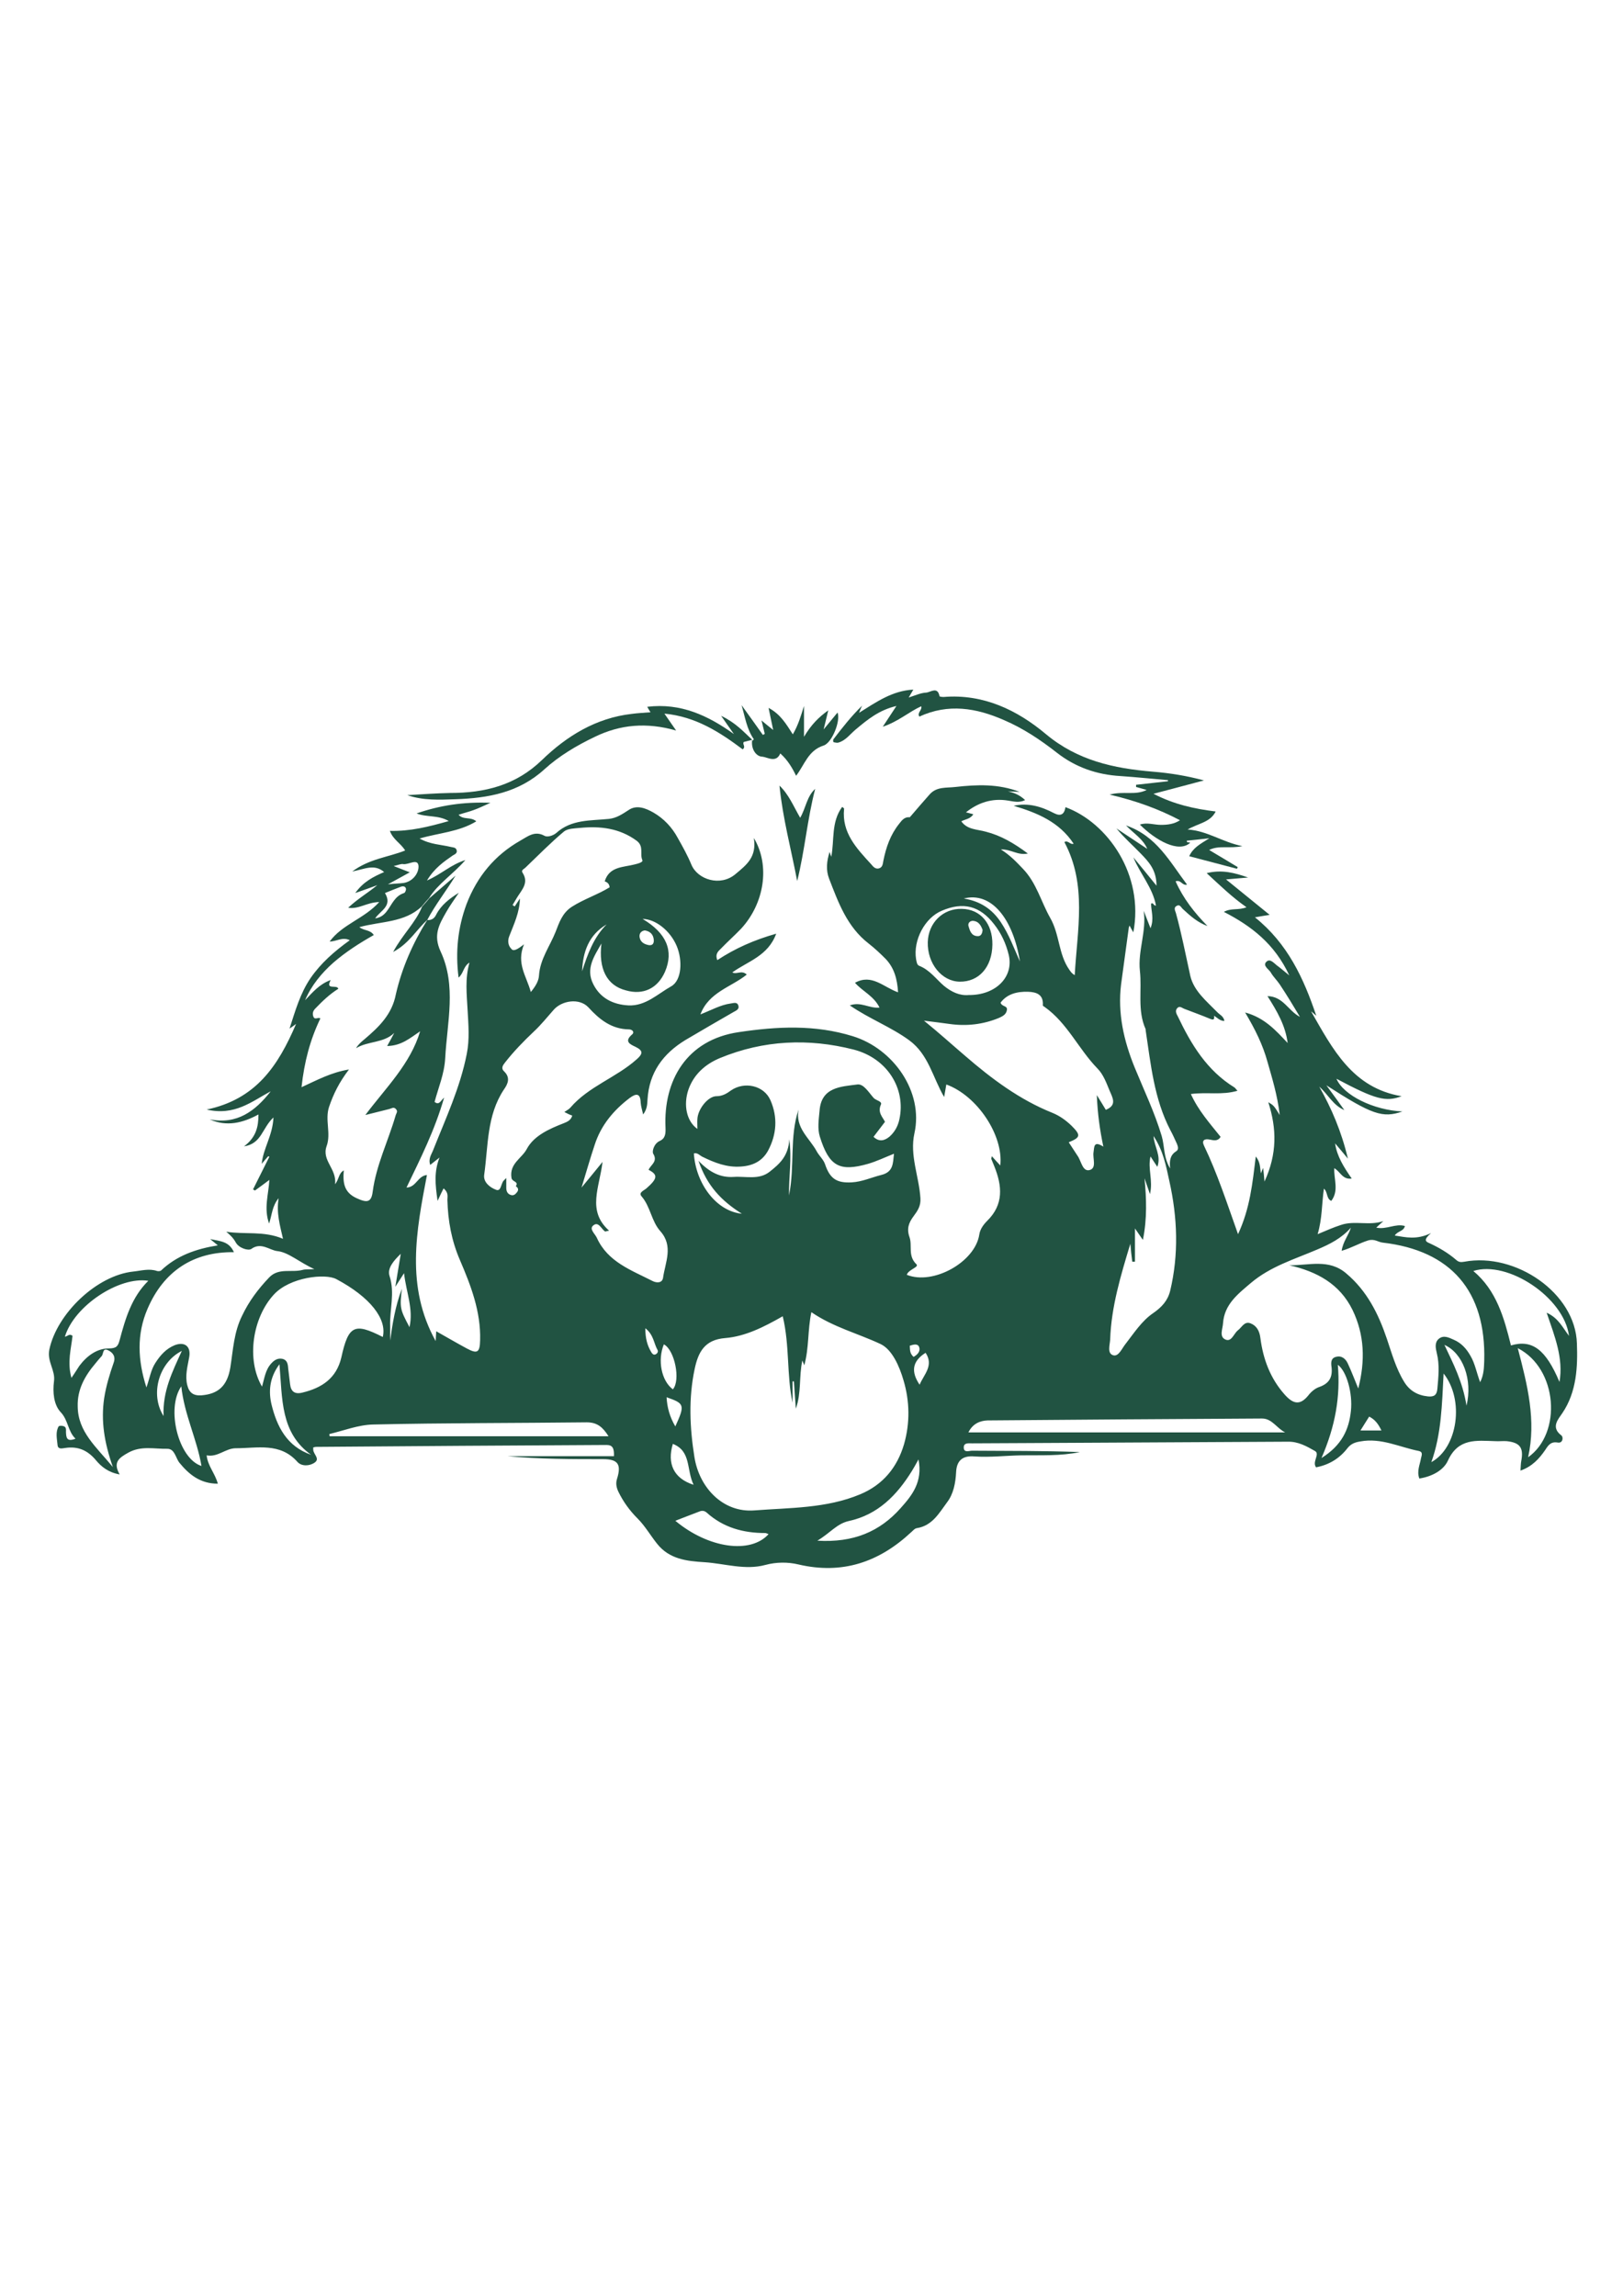 <?xml version="1.0" encoding="utf-8"?>
<!-- Generator: Adobe Illustrator 24.2.3, SVG Export Plug-In . SVG Version: 6.00 Build 0)  -->
<svg version="1.1" id="Layer_1" xmlns="http://www.w3.org/2000/svg" xmlns:xlink="http://www.w3.org/1999/xlink" x="0px" y="0px"
	 viewBox="0 0 595.3 841.9" style="enable-background:new 0 0 595.3 841.9; fill: #215342;" xml:space="preserve">
<style type="text/css">
	.st0{fill:#FFFFFF;}
</style>
<g>
	<path d="M156.7,337.4c1.5,0.1,2.6-0.5,3.3-2c1.8-3.5,4.9-5.9,8.3-8c-1.6,2.4-3.3,4.7-4.7,7.2c-2.5,4.4-4.8,8.3-2,14.3
		c5.9,12.6,2.4,26,1.7,39.1c-0.3,5.8-2.5,10.8-3.9,16.1c1.7,1.3,2.1-0.3,3.5-1.6c-3.4,11.9-8.6,22.2-13.8,33
		c3.6-0.1,4.1-4.3,7.5-4.6c-3.9,20.4-7.9,40.9,3.2,60.9c0.1-1.3,0.1-2.3,0.2-3.6c3.9,2.2,7.5,4.3,11.2,6.3c3.9,2.1,4.8,1.5,4.9-3
		c0.3-10.5-3.4-20.1-7.4-29.4c-3.1-7.2-4.4-14.4-4.6-22.1c0-1.2,0.5-2.6-1.4-4.2c-0.6,1.2-1.2,2.4-2.2,4.6
		c-0.9-6.2-1.3-10.7,0.7-15.9c-1.5,1.2-2.4,1.9-3.4,2.7c-0.8-2.3,0.5-3.9,1.1-5.5c4.6-11.6,9.9-22.9,12.3-35.2
		c1.1-5.4,0.6-10.8,0.3-16.2c-0.3-5.7-1-11.4,0.7-17.3c-2.3,1.4-2.1,3.9-4,5.5c-1.2-9.4-0.3-18.2,2.9-26.9
		c3.9-10.2,10.4-18,19.7-23.3c2.7-1.5,5.3-3.8,8.9-1.8c1,0.6,3.1,0,4.3-1c5.6-5.1,12.7-4.5,19.4-5.2c2.7-0.3,4.8-1.7,7.1-3.2
		c3-2.1,6.4-0.7,9.2,0.9c3.8,2.2,6.8,5.4,8.9,9.3c1.8,3.2,3.6,6.4,5,9.8c2.3,5.5,10.6,8.1,16.1,3.5c4.2-3.5,7.9-6.3,6.8-13.3
		c6.1,10.2,3.8,24.1-4.7,33.3c-2.4,2.5-5,4.8-7.4,7.3c-0.9,0.9-2.2,1.9-1.3,4.2c6.5-4.3,13.5-7.4,21.6-9.7
		c-3,8.2-10.4,10.1-16.1,14.2c1.6,0.9,3.4-1,5.3,0.8c-5.7,4.6-13.9,6.4-17,14.6c4.1-1.6,7.4-3.5,11.1-4c1-0.1,2.3-0.7,2.8,0.7
		c0.5,1.4-0.8,1.9-1.7,2.4c-5.9,3.4-11.8,6.8-17.7,10.3c-8.2,5-13.3,11.9-13.9,21.8c-0.1,1.7-0.1,3.5-1.6,5.5
		c-0.4-1.7-0.8-3-0.9-4.3c-0.1-3.6-1.7-3.5-4.1-1.7c-5.9,4.5-10.5,10-12.8,17.2c-1.6,4.8-3,9.7-4.8,15.6c2.8-3.4,4.8-5.8,7.7-9.4
		c-1.1,9.4-5.8,17.9,2.4,25.2c-1.1,0.2-1.4,0.4-1.5,0.3c-1.4-1-2.4-3.8-4.3-2.2c-1.6,1.3,0.6,3,1.3,4.5c4,8.9,12.7,11.9,20.5,15.9
		c1.4,0.7,3.5,0.8,3.8-1.2c0.8-5.7,3.9-11.6-1-17.1c-3.3-3.7-3.6-9-6.9-12.8c-1.2-1.4,0.9-2.1,1.8-2.9c4.1-3.6,4.3-5,0.8-6.8
		c0.7-1.8,3.5-3,1.7-5.9c-0.5-0.8,0.2-3.7,2.4-4.7c2-0.9,2.2-2.6,2.1-4.9c-0.8-17.2,7.7-32.2,26.9-35c14.1-2.1,27.9-2.8,41.8,1.5
		c14.9,4.6,26,20.4,22.6,35.6c-1.8,8.1,1.7,15.8,2.2,23.8c0.2,2.9-1.1,4.7-2.5,6.6c-1.8,2.4-2.6,4.6-1.5,7.7
		c1.1,3.1-0.7,6.8,2.5,9.9c1.2,1.1-2.9,1.9-3.5,3.9c9.7,3.9,25.1-4.7,26.6-14.8c0.3-2,1.6-3.7,2.9-5c6.1-6,5.5-12.8,2.6-20
		c-0.4-0.9-0.7-1.8-1.1-2.7c0-0.1,0-0.2,0.2-1c1.1,1.3,2.1,2.3,3.1,3.4c1.2-11.1-8.5-25.6-19.8-29.7c-0.3,1.6-0.5,3.1-0.8,4.6
		c-4.2-7.2-5.7-15.6-12.8-20.8c-6.7-4.9-14.5-7.8-21.8-12.8c4.1-1.5,7.1,1.2,10.9,0.8c-2.1-4.3-6.2-5.9-9-9.1
		c6.2-3.4,10.4,1.6,15.8,3.5c-0.3-4.9-1.4-8.9-4.5-12.2c-2-2-4-3.9-6.3-5.7c-7.9-6.1-11.1-15-14.5-23.8c-1.2-3.1-0.9-6.4,0.2-9.8
		c0.2,0.7,0.4,1.3,0.6,1.8c1.2-6.1-0.1-12.7,4-18.3c0.5,0.4,0.8,0.6,0.7,0.7c-0.9,8.8,4.6,14.5,9.9,20.3c0.7,0.8,1.4,1.8,2.7,1.6
		c1.5-0.3,1.6-1.6,1.8-2.8c1-5,2.6-9.6,5.8-13.6c1-1.3,2-2.6,3.9-2.4c0,0,0.1-0.1,0.1-0.1c2.4-2.8,4.8-5.6,7.2-8.3
		c2.6-2.9,6.1-2.3,9.4-2.7c8-0.9,15.8-1.2,23.6,1.8c-1.4-0.1-2.9-0.1-4.3-0.2c2.3,0.5,4.4,1.4,6.3,3.2c-2.1,1.1-4.3,0.5-6.2,0.2
		c-6-1-11.1,0.8-15.5,4.3c0.5,0.1,1.5,0.4,2.7,0.7c-1.1,1.8-3,1.8-4.4,2.6c2.2,3.1,5.8,2.9,9,3.8c5.5,1.4,10.3,4.2,15.4,8
		c-3.7,0.8-6.1-1.6-9.9-1.5c3.5,2.2,5.8,4.7,8.1,7.1c5,5.2,6.6,12,10,18c3.5,6.1,3,13.3,7,19c0.5,0.7,0.9,1.4,2,2
		c0.9-16.5,4.6-33.1-3.8-48.8c1.4-0.8,2.1,1.1,3.4,0.6c-5.3-8-13.3-11.3-22-13.9c5.4-1.2,10.2,0.3,14.8,2.7c2.5,1.3,3.8,0.4,4.2-2.2
		c15.5,5.7,28.9,24.8,24.9,45.9c-0.6-1-1-1.7-1.4-2.5c-0.1,0.4-0.3,0.7-0.3,1c-0.9,6.9-1.9,13.7-2.8,20.6c-1.3,10.6,1,20.7,5,30.5
		c3.4,8.3,7.3,16.4,9.9,25.1c1.1,3.7,0.6,7.8,3.1,11.9c-0.3-2.9,0-4.9,2.2-6.3c1-0.6,0.7-1.7,0.3-2.7c-0.8-1.7-1.5-3.4-2.4-5
		c-6-11.5-7.2-24.2-9.1-36.8c0-0.1,0-0.2,0-0.3c-3.1-6.9-1.3-14.3-2.1-21.4c-0.8-7.3,2.5-14.5,1.4-22c0.7,1.9,1.5,3.8,2.5,6.4
		c1.4-3.5,0.2-6.3,0.2-9c0.9-0.6,0.8,0.8,1.8,0.7c-1.2-6.6-5.8-11.6-8.3-17.7c2.6,3.2,5.3,6.4,8.5,10.4c0-5.8-2.9-8.8-5.8-11.8
		c-2.9-3-6.1-5.8-8.9-9.2c3.8,2.5,7.5,5,11.3,7.5c-1.5-3.6-4.8-5.5-7.8-8.6c11.3,3.9,16.1,13.4,22.4,21.7c-1.8,0.5-2.2-1.9-4.2-1.2
		c2.8,6.3,6.9,11.5,11.7,16.4c-3.6-1.3-6.3-3.7-9-6.2c-0.7-0.6-1.1-1.9-2.3-1.2c-1.2,0.6-0.6,1.7-0.3,2.6c2.1,7.6,3.6,15.4,5.3,23.1
		c1.3,5.5,5.9,9.2,9.8,13.2c0.9,1,2.4,1.5,2.7,3.3c-1.7,0-2.6-1.2-3.8-1.9c0.2,1.3-0.1,1.7-1.5,1.1c-3.1-1.3-6.2-2.4-9.3-3.6
		c-0.9-0.3-1.8-1.3-2.7-0.3c-0.9,1-0.3,2.1,0.2,3c4.9,10.3,10.7,19.9,20.8,26.1c0.3,0.2,0.5,0.6,1.1,1.2c-5.7,1.7-11.2,0.4-17.1,1.2
		c2.7,6,6.9,10.7,10.9,15.7c-1,1.7-2.5,1.3-4,1c-1.9-0.4-3,0.3-2.1,2.2c4.9,10.2,8.4,21,12.5,32.5c4.4-9.5,5.3-18.6,6.5-28.5
		c1.8,2.2,1.5,4.2,1.9,6.2c0.2-0.6,0.4-1,0.8-2c0.2,1.6,0.3,2.7,0.5,5c4.7-10.2,4.5-19.4,1.4-29.1c2,1.2,2,1.2,4.2,4.7
		c-0.9-7.5-2.8-13.5-4.5-19.5c-1.7-6.2-4.5-11.9-8.2-18.1c7.1,1.9,11.3,6.6,15.6,11.2c-0.8-6.4-3.9-11.7-7.4-17.2
		c5.8,0.1,7.6,5.4,11.9,7.6c-2.4-4-4.8-8-7.4-11.9c-1-1.5-2.4-2.8-3.3-4.4c-0.7-1.2-3.2-2.5-1.5-4c1.4-1.2,2.8,0.8,4.1,1.7
		c1.1,0.8,2.1,1.7,4.2,3.4c-5.4-11.6-13.9-18.1-24-23.3c2.7-1.5,5.4-0.5,8.3-1.7c-5.3-3.7-9.6-7.9-14.6-12.5
		c5.6-1.4,10.3-0.1,15.2,1.6c-2.3,0.2-4.6,0.4-8.1,0.7c5.8,4.7,10.7,8.7,16,13c-1.9,0.3-3.2,0.5-5.4,0.9c12,9.6,17.9,22.4,22.5,36.1
		c-0.6-0.5-1.2-1.1-1.9-1.6c7.9,13.8,15.2,28.1,33.2,31.1c-5.8,2.2-9.6,1.2-23.9-6.4c2.6,6.1,13.6,11.5,24.2,12
		c-7.3,2.5-11.1,1.2-27.9-9.6c2.5,3.4,4.6,6.3,6.6,9.1c-4.2-1.8-6-5.8-9.2-8.6c4.5,8,8.1,16.3,10.5,26.4c-2-2.4-3.3-4-4.7-5.6
		c0.7,4.8,3.2,8.7,6.1,12.9c-3.4,0.5-4.2-2.6-6.4-3.8c-0.2,4.1,1.8,8.2-1.1,12c-1.9-0.9-1.2-3.2-2.7-4.5c-0.8,5.5-0.6,11-2.3,16.7
		c3.1-1.3,5.8-2.5,8.6-3.4c5-1.7,10.4,0.4,15.5-1.4c-0.8,0.7-1.5,1.4-2.6,2.4c3.8,0.8,7-1.6,10.5-0.6c-0.4,2-2.7,1.8-3.7,3.5
		c4,0.6,7.9,1.7,13.3-0.9c-2.8,2.4-2.1,3.1-0.6,3.7c3.5,1.6,6.9,3.6,9.9,6.2c0.9,0.8,1.7,0.8,2.9,0.6c18.8-3.5,40.8,11.5,41.3,30
		c0.3,8.3,0,17.7-5.4,25.6c-1.4,2.1-4.3,5.1-0.3,8.1c0.8,0.6,0.6,3-1.4,2.6c-2.5-0.4-3.4,1-4.5,2.7c-2.2,3.2-4.8,6.1-9.1,7.6
		c0.1-1.5,0.1-2.6,0.3-3.6c0.9-4.8-0.5-6.7-5.4-7.2c-1.4-0.1-2.8,0.1-4.2,0c-6.8-0.2-13.5-1.2-17.3,7.1c-1.6,3.6-5.9,5.9-10.5,6.6
		c-1-2.7,0.2-5,0.6-7.4c0.2-1,0.9-2.3-0.8-2.7c-7.1-1.4-13.8-4.9-21.4-3.5c-1.9,0.3-3.4,0.8-4.7,2.4c-2.9,3.8-6.8,6.2-11.6,7.1
		c-0.1-0.2-0.2-0.4-0.3-0.6c-0.7-1.9,1.7-4.4-0.1-5.4c-3-1.7-6.1-3.5-10-3.4c-31.7,0.2-63.5,0.3-95.3,0.5c-6.8,0-13.7,0.1-20.5,0.1
		c-1.2,0-3-0.3-3,1.5c0,2.1,2,1.2,3,1.2c13.2,0.1,26.4,0,39.6,0.5c-7.1,1.5-14.3,1.1-21.5,1.2c-5.7,0.1-11.5,0.8-17.2,0.4
		c-4.7-0.4-6.5,1.9-6.7,5.7c-0.2,4.1-1,8.1-3.3,11.1c-2.9,3.9-5.4,8.6-11.1,9.5c-0.8,0.1-1.4,0.9-2.1,1.5
		c-11.8,11-25.3,15.6-41.4,11.8c-3.8-0.9-8-0.9-12.1,0.2c-7.4,2-14.8-0.5-22.2-1c-6.6-0.4-13-1.1-17.5-6.8c-2.4-3-4.4-6.5-7.1-9.2
		c-3-3-5.3-6.2-7.1-9.9c-0.7-1.5-1-3-0.5-4.6c1.7-5.4,0.4-7.3-5.1-7.3c-11.7,0-23.4,0-35.1-1.1c13,0,26,0,39.1,0
		c0.1-2.9-0.5-4.1-2.7-4.1c-35.5,0.2-71.1,0.4-106.6,0.7c-0.3,0-0.6,0.1-1,0.2c0,0.3,0,0.6,0,0.9c0.1,1.6,2.5,3.2,0.6,4.6
		c-1.9,1.4-4.9,1.5-6.4-0.2c-6.4-7.2-14.7-5-22.6-5c-3.8,0-6.6,3.4-10.7,2.6c0.4,3.9,3.1,6.6,4.1,10.4c-6.4,0-10.5-3.3-14.1-7.7
		c-1.4-1.8-1.7-5.1-4.4-5.1c-4.8,0.1-9.6-1.2-14.3,1.4c-3.4,1.9-5.8,3.5-3.2,8c-4.1-0.7-6.7-2.8-8.7-5.2c-3.1-3.7-6.6-5.2-11.3-4.5
		c-1,0.1-2.7,0.7-2.8-1.2c-0.2-2.2-0.8-4.6,0.4-6.7c0.2-0.3,1.2-0.3,1.8-0.1c1.1,0.3,0.9,1.4,0.9,2.2c0.1,1.9,0.2,3.7,3.5,2.4
		c-2.9-2.8-2.6-6.8-5.5-9.8c-2.5-2.7-2.9-7.3-2.4-11.2c0.6-4.1-2.6-7.2-1.7-11.7c2.8-13.2,17.4-27.2,30.8-28.6
		c2.9-0.3,5.8-1.2,8.7-0.2c0.4,0.1,1.2,0.1,1.5-0.2c5.7-5.4,12.7-7.9,20.8-9.2c-1-0.8-1.6-1.3-2.8-2.3c3.8,0.8,6.9,0.8,8.7,4.8
		C71.1,459,60.1,466,54.1,480c-4,9.3-3.6,18.8-0.4,28.8c1.2-3.3,1.6-6.4,3.3-9c1.8-2.8,3.9-5.2,7.1-6.5c3.7-1.4,6,0.5,5.3,4.4
		c-0.6,3.4-1.6,6.8-0.7,10.3c0.7,2.8,2.3,3.9,5.2,3.7c6.2-0.5,9.5-3.5,10.6-10.3c1-6.4,1.3-12.9,4.3-18.9c2.5-5.3,5.9-9.8,9.9-14
		c3.5-3.7,8.2-1.7,12.3-2.8c1-0.3,2.1-0.1,4.3-0.3c-5.4-2.4-9.5-6.2-13.6-6.6c-2.8-0.3-5.9-3.4-9.5-0.8c-1.1,0.8-4.7-0.3-5.8-2.5
		c-0.9-1.6-2-2.6-3.4-3.8c6.8,1.1,13.8-0.4,20.8,2.6c-1.1-4.9-2.5-9.5-1.6-14.9c-2.4,2.9-2.4,6-3.5,9.3c-2-5.6-0.2-10.6,0.1-16
		c-1.9,1.4-3.6,2.7-5.3,3.9c-0.2-0.1-0.4-0.3-0.7-0.4c2-4,4-8,6-12c-0.1-0.1-0.3-0.1-0.4-0.2c-0.8,0.9-1.5,1.7-2.4,2.8
		c0.5-5.6,4-10.3,4.3-17c-4.2,3.9-4.3,9.6-10.8,10.6c4.4-3.3,5.3-7.1,5.3-11.7c-5.7,3.1-11.6,4.6-17.9,1.8c10,2,16.7-3,22.4-10.3
		c-6.9,3.7-13.2,9.1-23.5,6.7c18.1-3.8,26.2-16,32.8-31.4c-1.3,1-1.7,1.2-2.4,1.7c2.1-6.5,3.9-12.9,7.7-18.5
		c3.8-5.5,8.7-9.8,14.4-13.9c-2.7-1.3-4.7,0.4-7.4,0.5c4.7-6.4,12.6-8.3,18.2-14.5c-4.6,0.1-7.4,2.7-11.4,2.1
		c3.5-3.3,7.3-5.5,10.7-8.3c-2.4,0.9-4.7,1.7-8.1,2.9c3-4.2,6.7-6,10.6-7.7c-3.6-3.1-7.1-1.1-11.7-0.2c6.3-4.7,13.1-5.2,19.4-7.7
		c-1.5-2.6-4.4-3.9-5.6-7.2c7.4,0.2,14.2-1.5,21.6-3.6c-3.9-2.3-8.1-1.3-11.8-2.8c8.4-2.9,17-4.3,27.1-3.9c-2.7,1.2-4.3,2-6,2.6
		c-1.8,0.7-3.7,1.1-5.7,1.8c1.8,2,4.4,0.6,6.5,2.4c-6.4,3.9-13.6,4.2-20.8,6.3c3.9,2.2,7.8,2.2,11.5,3.1c0.8,0.2,1.8,0.1,2.1,1.2
		c0.3,1.1-0.7,1.5-1.4,1.9c-3.3,2.3-6.7,4.6-9.5,9.2c5.3-2.3,8.7-5.8,14.1-7.5c-4.6,5.3-10,8.6-13.3,13.9c-0.9,1-1.8,2-2.7,3.1
		c-6.3,6-14.9,5.4-22.9,7.6c1.8,1.4,4,0.9,5.3,2.9c-5.3,3-10.3,6.2-14.8,10.1c-4.4,3.9-8.1,8.4-10.4,13.8c2.7-2.8,5.2-5.9,9.4-7.4
		c-2.1,3.9,2.3,1.5,2.8,3.2c-3.2,2-5.8,4.5-8.4,7.2c-0.8,0.8-1.2,1.7-0.8,2.9c0.5,1.6,1.9,0.1,2.6,0.8c-3.8,7.9-5.9,16-6.9,25.2
		c5.9-2.7,10.8-5.4,17.4-6.5c-3.6,4.7-5.7,9-7.3,13.7c-1.6,4.8,0.8,9.7-0.9,14.4c-1.9,5.3,3.8,8.3,3.1,14c1.6-2.1,1.2-3.9,3.2-5.1
		c-0.4,4.6,0.1,8.1,4.7,10.2c3.7,1.7,5.4,1.7,5.9-2.4c1.3-9.8,5.7-18.6,8.4-27.9c0.2-0.8,1-1.5,0.1-2.4c-0.8-0.9-1.6-0.2-2.4,0
		c-2.8,0.7-5.6,1.4-8.8,2.2c7.6-10.1,16.5-18.7,20.1-30.7c-3.6,2.4-6.8,5.3-12.1,5.4c1.1-2,1.9-3.4,2.6-4.8c-3.9,3.8-9.6,2.9-14,5.6
		c0.8-1.4,2-2.4,3.1-3.3c5.3-4.5,10.1-9.1,11.5-16.5C147.4,355,151.4,345.9,156.7,337.4L156.7,337.4z M287.1,482.7
		c-7,4-13.8,7.4-21.1,8c-7.6,0.6-9.9,5.2-11.2,11.3c-2.3,10.8-1.8,21.6-0.1,32.3c1.8,11.4,10.6,20.5,22,19.6
		c12.9-1,26.4-0.7,38.8-5.9c8.4-3.5,13.6-9.9,16.1-18.4c2.2-7.7,2.1-15.7-0.2-23.4c-1.5-5.2-4.2-11.3-8.4-13.3
		c-8.3-3.9-17.4-6.2-25.4-11.7c-1.4,6.6-0.8,13-2.6,19.5c-0.4-1-0.5-1.3-0.7-1.8c-1.3,5.9-0.3,11.9-2.4,17.7
		c-0.2-3.3-0.5-6.6-0.7-10c-0.2,0-0.3,0-0.5,0c0,2.6,0,5.3,0,7.8C288.5,504.2,289.7,493.6,287.1,482.7z M542.9,506.9
		c1.4-2.8,1.4-5.4,1.5-7.9c0.7-25.5-12.2-40.4-37.2-43.3c-1.8-0.2-3-1.5-5.4-0.8c-3.2,1-6.2,2.8-9.7,3.8c0.5-3.4,2.5-5.6,3.4-8.5
		c-3.4,3.9-7.8,6.1-12.3,8c-8.4,3.6-17.2,6.2-24.4,12.3c-4.7,4-9.7,7.8-10.2,14.7c-0.1,2.1-1.5,4.9,0.8,6c2.3,1.1,3.1-2.1,4.6-3.3
		c1.5-1.1,2.4-3.5,4.7-2.6c2.3,0.9,3.3,2.9,3.6,5.4c1,7.7,3.6,14.7,8.8,20.6c3,3.4,5.6,4.4,8.8,0.4c1-1.3,2.5-2.6,4.1-3.1
		c3.6-1.3,4.8-3.6,4.4-7.2c-0.2-1.4-0.4-3.3,1.6-3.8c2.1-0.6,3.6,0.7,4.4,2.5c1.3,2.8,2.4,5.7,3.8,9.1c2.6-10.2,2.3-19.7-2.1-28.8
		c-4.7-9.6-13.1-14.1-23.2-16.4c7.2,0.1,14.5-2.5,20.9,3c7.6,6.4,11.8,14.8,14.9,24c1.8,5.3,3.3,10.8,6.3,15.7c2,3.3,4.9,5,8.8,5.4
		c2.2,0.2,3.2-0.5,3.4-2.7c0.4-4.4,0.9-8.8-0.2-13.2c-0.4-1.7-0.9-3.8,0.7-5.2c1.8-1.5,3.7-0.5,5.5,0.3c2.8,1.2,4.7,3.3,6.2,6
		C541,500,541.6,503.4,542.9,506.9z M327.9,423.1c-3.5,1.4-6.4,2.8-9.5,3.7c-10.5,3-14.3,0.9-17.7-10c-0.9-2.9-0.4-6.2-0.1-9.4
		c0.6-8.8,7.9-8.9,13.9-9.7c2.3-0.3,4.2,3,6,5c0.9,0.9,3.2,1.2,2.6,2.4c-1.3,2.9,0.7,4.6,1.5,6.3c-1.5,2-2.8,3.7-4.2,5.5
		c2.1,2,4.1,1.4,5.9-0.1c1.9-1.7,3.1-3.9,3.6-6.4c2.4-11.1-4.4-22.3-16.8-25.5c-16.5-4.2-33-3.5-49,3.1c-5.3,2.2-9.6,5.9-11.6,11.6
		c-1.9,5.6-0.7,11.6,3.3,14.4c0-1.4-0.1-2.6,0-3.7c0.2-3.6,3.9-8.3,7-8.3c2.2,0,3.8-1,5.3-2.1c4.9-3.4,12.1-1.9,14.5,3.6
		c2.7,6.2,2.3,12.5-0.9,18.5c-2.1,3.8-5.5,5.5-9.9,5.8c-5.2,0.4-9.7-1.4-14.2-3.6c-1-0.5-1.8-1.6-3.1-1.2c0.7,11,8.2,21.2,17.6,22.1
		c-7.6-4.8-12.8-10.3-15.9-19.4c4.2,4.4,8.2,6.2,12.9,5.9c4.5-0.3,9.3,1.2,13.2-1.9c3.4-2.7,6.9-5.6,7.2-11.9
		c1,7.5-0.2,13.5-0.1,20.6c2.2-11,0.1-21.4,3.5-31.5c-1.3,6.8,4.1,10.5,6.7,15.4c0.9,1.6,2.4,2.9,3,4.6c1.8,5.4,4.3,7,9.8,6.7
		c3.8-0.2,7.2-1.8,10.8-2.7C327.7,429.8,327.5,426.7,327.9,423.1z M207,407.8c1-0.7,1.7-1,2.2-1.6c6.7-7.8,16.8-11,24.3-17.7
		c2.3-2,2.5-3.2-0.4-4.6c-1.9-0.9-4.3-1.9-1.3-4.5c1.1-0.9,0.1-1.9-1.1-1.9c-6.4-0.1-10.8-3.6-14.9-8.1c-3.3-3.5-9.7-2.5-12.7,0.9
		c-2.4,2.7-4.7,5.6-7.3,8c-3.8,3.6-7.4,7.3-10.6,11.4c-0.8,1-1.5,2.1-0.3,3.2c2.4,2.3,1.4,4.6-0.1,6.7c-6.3,9.5-5.7,20.6-7.2,31.2
		c-0.4,2.8,2.2,4.7,4.3,5.5c1.9,0.8,1.8-2.1,2.8-3.3c0.2-0.2,0.4-0.4,1-1c0,1.5,0,2.5,0,3.6c0,1.2,0.4,2.2,1.6,2.6
		c0.8,0.3,1.5,0,2-0.6c0.9-0.9,1.1-1.8-0.1-2.6c1.2-1.8-1.4-1.5-1.6-3.1c-0.8-5.2,3.8-7.1,5.6-10.5c2.6-4.9,8.2-7.4,13.6-9.5
		c1.2-0.5,2.6-1,3.1-2.8C209,408.8,208.3,408.5,207,407.8z M405.6,407c4.2-1.7,2.5-4.4,1.4-7c-1.2-2.9-2.3-6-4.5-8.2
		c-6.9-7.1-11-16.6-19.3-22.5c-0.3-0.2-0.7-0.4-0.7-0.6c0.3-4-2.3-4.9-5.5-5c-4-0.1-7.6,0.8-10,4c0.5,1.6,2.7,1,2.3,2.8
		c-0.3,1.6-1.6,2.2-2.9,2.8c-5.8,2.4-11.9,3.1-18.2,2.2c-2.7-0.4-5.5-0.7-9.3-1.2c5.8,4.7,10.4,8.9,15.1,12.9
		c9.7,8.4,20,16.1,32,20.9c2.7,1.1,4.9,2.7,7,4.7c3.5,3.5,3.4,4.3-1,6.1c1.1,1.6,2.1,3.3,3.2,4.9c1.4,1.9,1.8,5.9,4.4,5.3
		c2.8-0.7,1.1-4.3,1.5-6.6c0.3-1.9,0-4.3,3.6-2c-1.3-6.2-2.1-11.9-2.4-18.9C403.8,404,404.7,405.5,405.6,407z M140.4,490.3
		c1.6-6.6-4.6-14.6-17-21.2c-4-2.2-17.1-0.8-23,5.7c-7.8,8.5-10.1,23.8-4.3,33.7c0.9-3,1.2-6.1,3.4-8.5c1.1-1.2,2.3-2,4-1.7
		c1.9,0.4,2.1,2,2.2,3.5c0.2,1.9,0.5,3.9,0.7,5.8c0.3,2.7,1.7,3.8,4.5,3.1c7.1-1.7,12.5-5.2,14.3-12.9
		C127.8,486,130,485,140.4,490.3z M192.2,346.3c-2.9,7.1,0.9,11.6,2.5,17.5c1.8-2.2,2.9-4.1,3-6.1c0.4-6,4-10.7,6.1-16
		c1.3-3.3,2.4-6.9,6-9.2c4.4-2.8,9.4-4.4,13.8-7.1c-0.1-1.4-1-1.9-1.8-2.2c1.7-5.5,6.8-5.1,11-6.2c1.2-0.3,3.2-0.8,2.8-1.6
		c-1-2.3,0.7-5-2.1-7.1c-6.3-4.6-13.3-5.4-20.7-4.7c-2,0.2-4.5,0.2-5.9,1.3c-5,4.2-9.5,8.8-14.2,13.3c-0.5,0.5-1.7,0.9-1,1.9
		c2.3,3.6-0.2,6.1-1.9,8.8c-0.6,1-1.2,2-1.8,3c0.3,0.2,0.5,0.3,0.8,0.5c0.6-1,1.3-1.9,1.9-2.9c-0.1,5.1-2.2,9.4-3.9,13.8
		c-0.7,1.7-0.4,3.5,0.7,4.6C188.3,349.1,189.9,348.1,192.2,346.3z M414.6,456.1c-3.5,11.6-7,23.1-7.4,35.1c-0.1,2-1.2,5.1,1.1,5.8
		c2,0.6,3.2-2.5,4.5-4.1c3.1-4,6-8.5,10.1-11.3c3.2-2.2,5.4-4.6,6.3-8.2c3.2-13.4,2.7-26.9-0.3-40.3c-1.2-5.5-2.2-11.1-5.8-16.5
		c0.3,4.1,2.9,7.2,1.4,11.3c-0.9-1.4-1.7-2.5-2.5-3.8c-1.1,4.5,1,8.7-0.2,13.8c-0.9-2.5-1.4-4.2-2-5.8c0.7,7.4,1,14.7-0.6,22.6
		c-1-1.4-1.5-2.2-2.9-4.2c0,4.9,0,8.6,0,12.2c-0.3,0-0.7,0-1,0C415,460.6,414.8,458.4,414.6,456.1z M575.5,489.9
		c-1.8-14.1-22.5-27.8-35.1-23.8c8.5,7.1,11.3,17.2,13.8,27.3c7.8-2.3,12.8,1.5,17.8,13.4c1.5-8.7-1.7-16.6-4.7-25.4
		C571.7,483.4,573.1,486.8,575.5,489.9z M355.2,525.3c39.2,0,77.7,0,116.2,0c-3.1-1.5-4.8-5.1-8.5-5.1c-33.6,0.2-67.1,0.4-100.7,0.7
		C359.6,521,356.8,522,355.2,525.3z M26.2,505.3c1.4-2,2.1-3.2,2.9-4.4c2.7-3.6,6.4-6.4,10.8-6.4c2.9,0,3.4-0.9,4-3.1
		c2.1-7.9,4.4-15.7,10.5-21.7c-10.7-1.7-27.2,9.2-30.6,20.5c0.9-0.1,1.7-1.3,2.8-0.3C26.1,494.6,24.6,499.5,26.2,505.3z
		 M120.8,525.9c0,0.3,0.1,0.5,0.1,0.8c34,0,67.9,0,102.3,0c-2.1-3.3-4.1-5.1-8-5.1c-26.1,0.3-52.2,0.2-78.3,0.8
		C131.5,522.5,126.2,524.6,120.8,525.9z M355.3,364.9c10,0.1,16.6-6.7,14.7-14.7c-1-4.1-2.7-7.9-5.4-11.3
		c-5.2-6.7-11.3-8.3-19.2-4.9c-6.2,2.6-10.5,10.8-9.4,17.7c0.2,1,0.3,2.2,1.2,2.5c3.8,1.5,6.1,4.8,9,7.3
		C349,363.8,352,365.2,355.3,364.9z M41.4,538c-3.2-9.1-4.4-17-3.2-25.2c0.7-4.5,2-8.8,3.5-13.1c0.8-2.2-0.3-3.7-2-4.5
		c-2.1-1.1-1.7,1.3-2.4,2.1c-0.8,0.9-1.6,1.8-2.3,2.7c-3.9,4.6-6.7,9.6-6.5,15.8C28.6,525.1,35.3,530.6,41.4,538z M220.6,346
		c-2.6,4.6-5.9,9.2-3,14.9c2.6,5.2,7.3,7.5,12.9,7.8c6.3,0.3,10.7-4.2,15.7-7c3.9-2.2,4.2-9.6,2-14.8c-2.4-5.7-7.9-9.9-12.5-9.9
		c8.8,5.2,11.5,11.7,8.2,19.4c-2.7,6.1-8,8.6-14.3,6.8C222.5,361.4,219.5,355.2,220.6,346z M336.9,535.2c-1.2,2.2-1.8,3.2-2.4,4.2
		c-5.5,8.9-12.5,16.1-23.2,18.4c-4.4,1-6.8,4.4-11.5,7.2c13.2,0.8,22.9-3.3,30.6-12C334.5,548.4,338.5,543.5,336.9,535.2z
		 M556.7,494.4c3.6,13.7,6.8,26.5,3.8,40C573,525.6,571.4,501.9,556.7,494.4z M281.9,562.6c-0.6-0.2-0.9-0.4-1.2-0.4
		c-8.1,0-15.4-2-21.5-7.5c-0.7-0.6-1.5-0.8-2.4-0.5c-3,1.1-5.9,2.3-9.1,3.5C259.8,567.8,275.3,570,281.9,562.6z M525,536.2
		c9.7-5.3,12.2-22.8,4.5-32.5C528.9,515.1,528.7,525.9,525,536.2z M484.7,534.7c7.5-4.7,10.1-10.5,10.8-17.3
		c0.7-6.5-1.6-14.6-4.8-16.9C491.7,512.1,489.8,523,484.7,534.7z M66.5,508.4c-5.7,8.2-1,26.6,7.4,29.2
		C72.2,527.6,67.6,518.8,66.5,508.4z M147.4,472.6c-0.8,7.1-0.7,7.5,2.8,14.1c1.5-6.7-1.2-12.7-2-19.8c-1.2,1.9-1.9,3-3.2,5
		c0.8-4.7,1.4-8.4,2-12.1c-2.5,2.4-5.1,5.3-4.1,8.2c2,6.2,0,12.2,0.2,18.3c0,1.8,0,3.5,0,5.3C144,485.4,144.9,479.3,147.4,472.6z
		 M114.1,533.5c-11.3-8.1-10.5-20.5-11.6-33.2c-3.8,5.1-4,10.2-2.9,14.8C101.6,523.2,105.2,530.4,114.1,533.5z M60,519.3
		c-0.4-9.1,3.2-16.2,6.7-23.9C58.3,499.6,54.9,511.3,60,519.3z M254.4,544.5c-2.7-5.6-0.8-12.3-7.6-15
		C244.6,536.7,247.1,542.2,254.4,544.5z M246.8,509.5c2.9-3.3,0.7-14.4-3.3-16.5C241.1,498.8,242.6,506.4,246.8,509.5z M529.8,493.2
		c3.2,6.8,6.7,13.5,8.1,22.3C540.2,506,536.6,496.2,529.8,493.2z M353.5,329.5c6.1,1,10.4,3.9,13.6,8.7c3,4.5,4.8,9.5,7,14.4
		C371.6,337,363.7,326.9,353.5,329.5z M144.4,317.6c2.3,0.9,3.9,1.5,5.9,2.3c-2.5,1.4-4.7,2.6-8,4.4c2.8-0.3,4.3-0.3,5.8-0.5
		c3.5-0.6,5.6-3.8,5.4-6.3c-0.3-2.8-3.5-0.4-5.5-0.6C147.1,316.7,146.2,317.2,144.4,317.6z M141.2,327.5c2.9,4.8-1.7,6.4-3.6,9.3
		c2-0.3,3.1-1.2,4.1-2.4c2-2.5,3-5.8,6.5-6.9c0.4-0.1,0.8-1.1,0.7-1.6c-0.2-0.9-1.1-1-1.9-0.7C145.1,325.9,143.2,326.7,141.2,327.5z
		 M339.5,496.1c-5.1,3.2-5.3,7.1-2.2,11.7C338.9,504,342.6,500.8,339.5,496.1z M247.7,523.1c3.6-7.9,3.4-8.4-3.2-10.7
		C244.7,516.1,245.6,519.5,247.7,523.1z M506.7,524.6c-1.1-2.3-2.3-4-4.5-5.1c-1.1,1.7-2,3.2-3.2,5.1
		C501.8,524.6,504.1,524.6,506.7,524.6z M222.5,339c-6.6,3.9-8.7,10.1-9,17.2C215.5,350,217.7,343.8,222.5,339z M236.7,487.1
		c0,3.7,0.7,6.3,2.2,8.8c0.3,0.5,0.8,1.1,1.5,0.8c0.7-0.3,1.1-1,0.8-1.6C239.8,492.7,239.8,489.5,236.7,487.1z M236.5,341.2
		c-1.4,0.2-2.1,1.2-1.9,2.5c0.3,1.8,1.7,2.6,3.4,2.9c1.5,0.2,1.9-0.8,1.8-2C239.6,342.6,238.4,341.5,236.5,341.2z M335.1,497.6
		c1.6-0.9,2.6-2.2,2-3.7c-0.6-1.3-2.1-0.8-3.4-0.4C333.8,494.9,333.6,496.3,335.1,497.6z"/>
	<path d="M420.6,289.7c-1.8-0.5-2.9-0.8-3.9-1.1c0-0.3,0-0.5,0-0.8c3.9-0.4,7.8-0.9,11.7-1.3c0-0.1,0-0.3,0-0.4
		c-5.8-0.5-11.6-1.1-17.4-1.5c-8.7-0.5-16.5-3.2-23.4-8.6c-6-4.7-12.3-8.9-19.3-11.9c-10.2-4.5-20.5-6.2-31.1-1.3
		c-0.9-1.5,1.1-2.3,0.7-3.8c-4.6,2.1-8.4,5.6-14.1,7.5c1.8-2.8,3.2-4.8,5-7.6c-6.4,1.5-10.6,5-14.8,8.5c-2.1,1.7-3.7,4.1-6.4,4.9
		c-0.5,0.2-1.2,0-1.8-0.1c-0.2,0-0.3-0.9-0.1-1.1c3.3-4.3,6.6-8.5,10.5-12.3c-0.3,0.6-0.6,1.3-1.1,2.6c6.4-4,12.2-8.1,19.9-8.5
		c-0.6,1-1,1.7-1.7,2.9c2.5-0.8,4.4-1.7,6.4-1.8c1.6-0.1,4.2-2.4,4.9,1.3c0,0.2,1,0.3,1.5,0.3c14.6-1.2,27,4.8,37.5,13.6
		c11.6,9.7,24.9,12.6,39.3,13.8c6.2,0.5,12.4,1.5,18.7,3.2c-5.9,1.6-11.8,3.1-18.5,4.9c7.5,3.9,14.9,5.5,22.8,6.5
		c-2,4-6.3,4.3-10.3,6.6c7.4,0.5,12.6,4.6,20.1,6.1c-4.9,1-8.6-0.4-12.2,1.4c3.6,2.2,7.1,4.2,10.5,6.3c-0.1,0.2-0.2,0.4-0.3,0.6
		c-5.8-1.5-11.5-3-17.5-4.6c1.4-3.1,3.9-4.4,7.4-6.6c-3.6,0.4-6,0.7-8.3,0.9c0,1.1,1,0.3,1.2,0.8c-4.2,3.8-12.6-0.9-18.4-6.7
		c2.6-0.9,5.2,0.1,7.7,0.1c2.5,0,4.9-0.3,7-1.7c-7.8-4.1-16-7.1-25.8-9.4C412.2,290,416.3,291.8,420.6,289.7z"/>
	<path d="M275.9,271.3c-1,0.3-2.1,0.5-3.1,0.8c-0.6,0.9,0.9,1.7-0.4,2.7c-8.4-6.3-17.2-12-28.7-13.1c1.4,2.1,2.6,3.7,4.3,6.2
		c-10.9-3.1-20.5-2.2-29.8,2.3c-6.7,3.2-13.1,7-18.5,11.9c-9.4,8.6-20.7,10.6-32.7,11c-5.9,0.2-11.8,0.5-17.6-1.5
		c5.2-0.3,10.5-0.7,15.7-0.8c12.7,0,24.1-2.8,33.7-12.1c9.1-8.8,19.8-15.4,32.9-16.9c2.2-0.3,4.5-0.4,6.9-0.6
		c-0.4-0.6-0.7-1.1-1.2-2c12.3-1.5,22.3,3.2,31.8,10c-1.3-1.8-2.6-3.7-4.7-6.7C269.9,265.1,272.8,268.4,275.9,271.3L275.9,271.3z"/>
	<path d="M275.9,271.4c0.1,0.1,0.1,0.2,0.2,0.2c0.1-0.2,0.4-0.5,0.4-0.5c-2.6-3.7-3.2-8.1-4.5-12.5c2.6,3.6,5.2,7.2,7.8,10.9
		c0.2-0.1,0.5-0.2,0.7-0.4c-0.3-1.4-0.7-2.8-1.2-4.9c1.5,1.3,2.7,2.2,4.3,3.5c-0.6-2.9-1.1-5.3-1.7-8.1c4.4,2.3,6.5,6,8.9,9.7
		c2-3.4,3-6.9,4.1-10.4c0,3.3,0,6.6,0,11.3c2.7-4.5,5.3-7.1,8.9-9.7c-0.6,2.4-1,4.2-1.7,7c2.1-2.5,3.5-4.3,5.1-6.2
		c1.2,3-2,11.1-5.1,12.1c-5.7,1.8-7,7.1-10.1,11.1c-1.4-2.9-3.1-5.8-5.8-8.2c-1.5,3.6-4.7,1.4-6.5,1.2
		C277.3,277.5,275.4,274.6,275.9,271.4C275.9,271.3,275.9,271.4,275.9,271.4z"/>
	<path d="M285.9,288.1c3.4,3.2,5.1,7.5,7.6,11.8c2.1-3.6,2.4-7.8,5.5-10.6c-2.9,11.1-3.8,22.6-6.6,33.8
		C290.2,311.5,287.1,300.1,285.9,288.1z"/>
	<path d="M154.8,332.5c0.9-1,1.8-2,2.7-3.1c3.2-2.8,6.4-5.5,9.6-8.3c-3.4,5.6-7.4,10.6-10.4,16.3c0,0,0.1-0.1,0.1-0.1
		c-4,3.5-6.6,8.6-12.6,11.8C147.7,342.6,152.5,338.3,154.8,332.5z"/>
	<path d="M334,299.4c0,0-0.1,0.1-0.1,0.1C334,299.5,334,299.4,334,299.4z"/>
	<path d="M364,346.4c-0.1,8.2-4.9,13.7-12,13.6c-6.6-0.1-11.9-6.7-11.7-14.5c0.2-7.1,5.6-12.4,12.5-12.2
		C359.6,333.4,364.1,338.7,364,346.4z M360.4,341c-0.6-1.6-1.4-3.1-3.4-3.3c-1.2-0.1-2,0.8-1.8,1.8c0.5,1.7,1,3.7,3.3,3.8
		C359.8,343.4,360.3,342.4,360.4,341z"/>
</g>
</svg>
